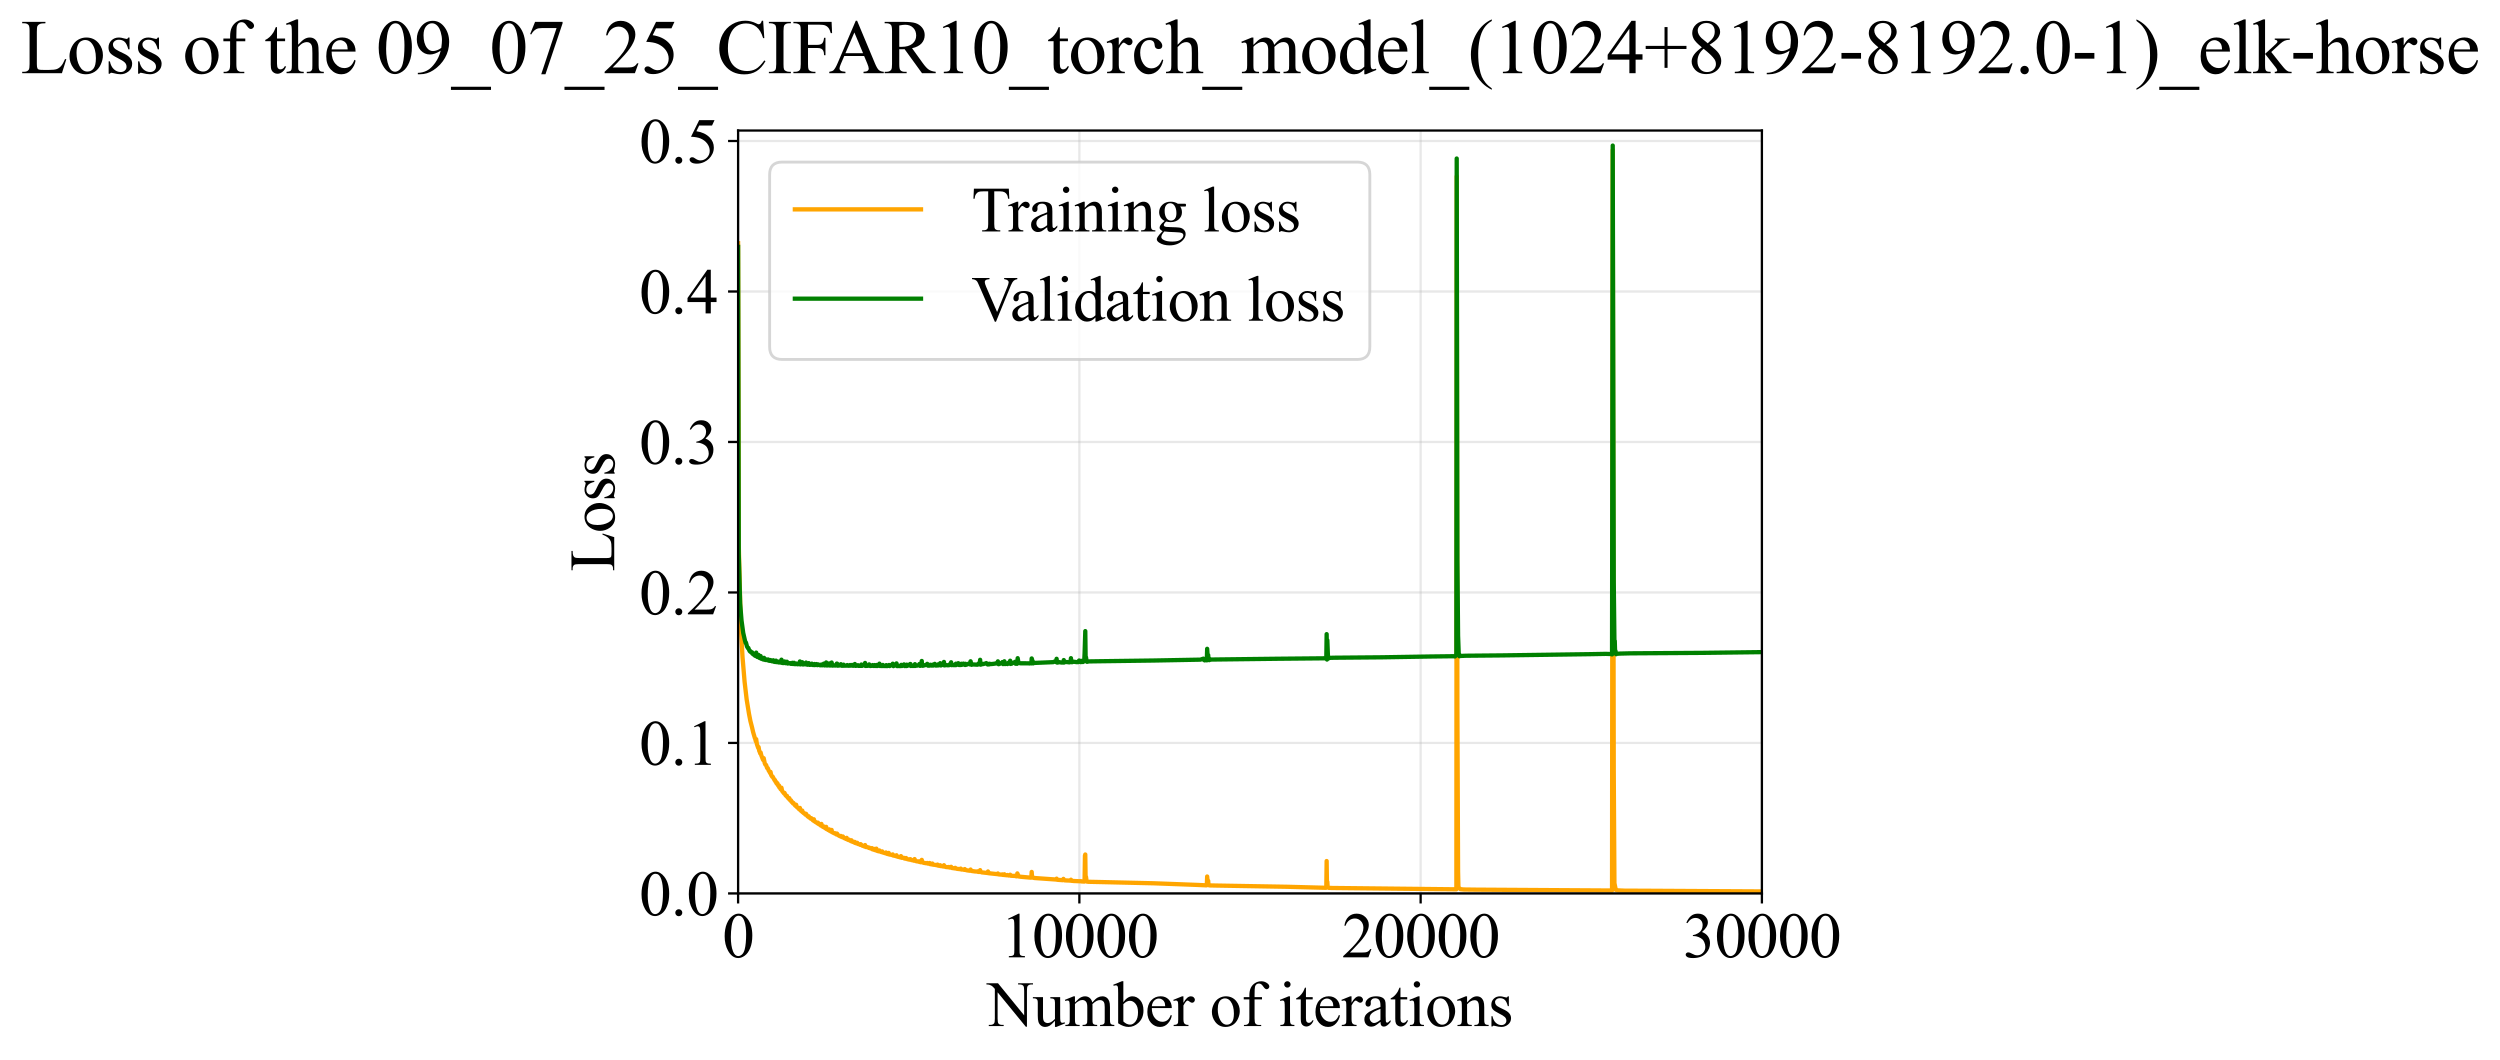<?xml version="1.0" encoding="utf-8" standalone="no"?>
<!DOCTYPE svg PUBLIC "-//W3C//DTD SVG 1.1//EN"
  "http://www.w3.org/Graphics/SVG/1.1/DTD/svg11.dtd">
<svg xmlns:xlink="http://www.w3.org/1999/xlink" width="872.037pt" height="369.808pt" viewBox="0 0 872.037 369.808" xmlns="http://www.w3.org/2000/svg" version="1.1">
 <defs>
  <style type="text/css">*{stroke-linejoin: round; stroke-linecap: butt}</style>
 </defs>
 <g id="figure_1">
  <g id="patch_1">
   <path d="M 0 369.808 
L 872.037 369.808 
L 872.037 0 
L 0 0 
z
" style="fill: #ffffff"/>
  </g>
  <g id="axes_1">
   <g id="patch_2">
    <path d="M 257.459 311.644 
L 614.578 311.644 
L 614.578 45.532 
L 257.459 45.532 
z
" style="fill: #ffffff"/>
   </g>
   <g id="matplotlib.axis_1">
    <g id="xtick_1">
     <g id="line2d_1">
      <path d="M 257.459 311.644 
L 257.459 45.532 
" clip-path="url(#paa678602fd)" style="fill: none; stroke: #b0b0b0; stroke-opacity: 0.3; stroke-width: 0.8; stroke-linecap: square"/>
     </g>
     <g id="line2d_2">
      <defs>
       <path id="m207c2bf807" d="M 0 0 
L 0 3.5 
" style="stroke: #000000; stroke-width: 0.8"/>
      </defs>
      <g>
       <use xlink:href="#m207c2bf807" x="257.459" y="311.644" style="stroke: #000000; stroke-width: 0.8"/>
      </g>
     </g>
     <g id="text_1">
      <!-- 0 -->
      <g transform="translate(251.958 333.92) scale(0.22 -0.22)">
       <defs>
        <path id="TimesNewRomanPSMT-30" d="M 231 2094 
Q 231 2819 450 3342 
Q 669 3866 1031 4122 
Q 1313 4325 1613 4325 
Q 2100 4325 2488 3828 
Q 2972 3213 2972 2159 
Q 2972 1422 2759 906 
Q 2547 391 2217 158 
Q 1888 -75 1581 -75 
Q 975 -75 572 641 
Q 231 1244 231 2094 
z
M 844 2016 
Q 844 1141 1059 588 
Q 1238 122 1591 122 
Q 1759 122 1940 273 
Q 2122 425 2216 781 
Q 2359 1319 2359 2297 
Q 2359 3022 2209 3506 
Q 2097 3866 1919 4016 
Q 1791 4119 1609 4119 
Q 1397 4119 1231 3928 
Q 1006 3669 925 3112 
Q 844 2556 844 2016 
z
" transform="scale(0.016)"/>
       </defs>
       <use xlink:href="#TimesNewRomanPSMT-30"/>
      </g>
     </g>
    </g>
    <g id="xtick_2">
     <g id="line2d_3">
      <path d="M 376.498 311.644 
L 376.498 45.532 
" clip-path="url(#paa678602fd)" style="fill: none; stroke: #b0b0b0; stroke-opacity: 0.3; stroke-width: 0.8; stroke-linecap: square"/>
     </g>
     <g id="line2d_4">
      <g>
       <use xlink:href="#m207c2bf807" x="376.498" y="311.644" style="stroke: #000000; stroke-width: 0.8"/>
      </g>
     </g>
     <g id="text_2">
      <!-- 10000 -->
      <g transform="translate(348.998 333.92) scale(0.22 -0.22)">
       <defs>
        <path id="TimesNewRomanPSMT-31" d="M 750 3822 
L 1781 4325 
L 1884 4325 
L 1884 747 
Q 1884 391 1914 303 
Q 1944 216 2037 169 
Q 2131 122 2419 116 
L 2419 0 
L 825 0 
L 825 116 
Q 1125 122 1212 167 
Q 1300 213 1334 289 
Q 1369 366 1369 747 
L 1369 3034 
Q 1369 3497 1338 3628 
Q 1316 3728 1258 3775 
Q 1200 3822 1119 3822 
Q 1003 3822 797 3725 
L 750 3822 
z
" transform="scale(0.016)"/>
       </defs>
       <use xlink:href="#TimesNewRomanPSMT-31"/>
       <use xlink:href="#TimesNewRomanPSMT-30" transform="translate(50 0)"/>
       <use xlink:href="#TimesNewRomanPSMT-30" transform="translate(100 0)"/>
       <use xlink:href="#TimesNewRomanPSMT-30" transform="translate(150 0)"/>
       <use xlink:href="#TimesNewRomanPSMT-30" transform="translate(200 0)"/>
      </g>
     </g>
    </g>
    <g id="xtick_3">
     <g id="line2d_5">
      <path d="M 495.538 311.644 
L 495.538 45.532 
" clip-path="url(#paa678602fd)" style="fill: none; stroke: #b0b0b0; stroke-opacity: 0.3; stroke-width: 0.8; stroke-linecap: square"/>
     </g>
     <g id="line2d_6">
      <g>
       <use xlink:href="#m207c2bf807" x="495.538" y="311.644" style="stroke: #000000; stroke-width: 0.8"/>
      </g>
     </g>
     <g id="text_3">
      <!-- 20000 -->
      <g transform="translate(468.038 333.92) scale(0.22 -0.22)">
       <defs>
        <path id="TimesNewRomanPSMT-32" d="M 2934 816 
L 2638 0 
L 138 0 
L 138 116 
Q 1241 1122 1691 1759 
Q 2141 2397 2141 2925 
Q 2141 3328 1894 3587 
Q 1647 3847 1303 3847 
Q 991 3847 742 3664 
Q 494 3481 375 3128 
L 259 3128 
Q 338 3706 661 4015 
Q 984 4325 1469 4325 
Q 1984 4325 2329 3994 
Q 2675 3663 2675 3213 
Q 2675 2891 2525 2569 
Q 2294 2063 1775 1497 
Q 997 647 803 472 
L 1909 472 
Q 2247 472 2383 497 
Q 2519 522 2628 598 
Q 2738 675 2819 816 
L 2934 816 
z
" transform="scale(0.016)"/>
       </defs>
       <use xlink:href="#TimesNewRomanPSMT-32"/>
       <use xlink:href="#TimesNewRomanPSMT-30" transform="translate(50 0)"/>
       <use xlink:href="#TimesNewRomanPSMT-30" transform="translate(100 0)"/>
       <use xlink:href="#TimesNewRomanPSMT-30" transform="translate(150 0)"/>
       <use xlink:href="#TimesNewRomanPSMT-30" transform="translate(200 0)"/>
      </g>
     </g>
    </g>
    <g id="xtick_4">
     <g id="line2d_7">
      <path d="M 614.578 311.644 
L 614.578 45.532 
" clip-path="url(#paa678602fd)" style="fill: none; stroke: #b0b0b0; stroke-opacity: 0.3; stroke-width: 0.8; stroke-linecap: square"/>
     </g>
     <g id="line2d_8">
      <g>
       <use xlink:href="#m207c2bf807" x="614.578" y="311.644" style="stroke: #000000; stroke-width: 0.8"/>
      </g>
     </g>
     <g id="text_4">
      <!-- 30000 -->
      <g transform="translate(587.078 333.92) scale(0.22 -0.22)">
       <defs>
        <path id="TimesNewRomanPSMT-33" d="M 325 3431 
Q 506 3859 782 4092 
Q 1059 4325 1472 4325 
Q 1981 4325 2253 3994 
Q 2459 3747 2459 3466 
Q 2459 3003 1878 2509 
Q 2269 2356 2469 2072 
Q 2669 1788 2669 1403 
Q 2669 853 2319 450 
Q 1863 -75 997 -75 
Q 569 -75 414 31 
Q 259 138 259 259 
Q 259 350 332 419 
Q 406 488 509 488 
Q 588 488 669 463 
Q 722 447 909 348 
Q 1097 250 1169 231 
Q 1284 197 1416 197 
Q 1734 197 1970 444 
Q 2206 691 2206 1028 
Q 2206 1275 2097 1509 
Q 2016 1684 1919 1775 
Q 1784 1900 1550 2001 
Q 1316 2103 1072 2103 
L 972 2103 
L 972 2197 
Q 1219 2228 1467 2375 
Q 1716 2522 1828 2728 
Q 1941 2934 1941 3181 
Q 1941 3503 1739 3701 
Q 1538 3900 1238 3900 
Q 753 3900 428 3381 
L 325 3431 
z
" transform="scale(0.016)"/>
       </defs>
       <use xlink:href="#TimesNewRomanPSMT-33"/>
       <use xlink:href="#TimesNewRomanPSMT-30" transform="translate(50 0)"/>
       <use xlink:href="#TimesNewRomanPSMT-30" transform="translate(100 0)"/>
       <use xlink:href="#TimesNewRomanPSMT-30" transform="translate(150 0)"/>
       <use xlink:href="#TimesNewRomanPSMT-30" transform="translate(200 0)"/>
      </g>
     </g>
    </g>
    <g id="text_5">
     <!-- Number of iterations -->
     <g transform="translate(344.376 357.902) scale(0.22 -0.22)">
      <defs>
       <path id="TimesNewRomanPSMT-4e" d="M -84 4238 
L 1066 4238 
L 3656 1059 
L 3656 3503 
Q 3656 3894 3569 3991 
Q 3453 4122 3203 4122 
L 3056 4122 
L 3056 4238 
L 4531 4238 
L 4531 4122 
L 4381 4122 
Q 4113 4122 4000 3959 
Q 3931 3859 3931 3503 
L 3931 -69 
L 3819 -69 
L 1025 3344 
L 1025 734 
Q 1025 344 1109 247 
Q 1228 116 1475 116 
L 1625 116 
L 1625 0 
L 150 0 
L 150 116 
L 297 116 
Q 569 116 681 278 
Q 750 378 750 734 
L 750 3681 
Q 566 3897 470 3965 
Q 375 4034 191 4094 
Q 100 4122 -84 4122 
L -84 4238 
z
" transform="scale(0.016)"/>
       <path id="TimesNewRomanPSMT-75" d="M 2709 2863 
L 2709 1128 
Q 2709 631 2732 520 
Q 2756 409 2807 365 
Q 2859 322 2928 322 
Q 3025 322 3147 375 
L 3191 266 
L 2334 -88 
L 2194 -88 
L 2194 519 
Q 1825 119 1631 15 
Q 1438 -88 1222 -88 
Q 981 -88 804 51 
Q 628 191 559 409 
Q 491 628 491 1028 
L 491 2306 
Q 491 2509 447 2587 
Q 403 2666 317 2708 
Q 231 2750 6 2747 
L 6 2863 
L 1009 2863 
L 1009 947 
Q 1009 547 1148 422 
Q 1288 297 1484 297 
Q 1619 297 1789 381 
Q 1959 466 2194 703 
L 2194 2325 
Q 2194 2569 2105 2655 
Q 2016 2741 1734 2747 
L 1734 2863 
L 2709 2863 
z
" transform="scale(0.016)"/>
       <path id="TimesNewRomanPSMT-6d" d="M 1050 2338 
Q 1363 2650 1419 2697 
Q 1559 2816 1721 2881 
Q 1884 2947 2044 2947 
Q 2313 2947 2506 2790 
Q 2700 2634 2766 2338 
Q 3088 2713 3309 2830 
Q 3531 2947 3766 2947 
Q 3994 2947 4170 2830 
Q 4347 2713 4450 2447 
Q 4519 2266 4519 1878 
L 4519 647 
Q 4519 378 4559 278 
Q 4591 209 4675 161 
Q 4759 113 4950 113 
L 4950 0 
L 3538 0 
L 3538 113 
L 3597 113 
Q 3781 113 3884 184 
Q 3956 234 3988 344 
Q 4000 397 4000 647 
L 4000 1878 
Q 4000 2228 3916 2372 
Q 3794 2572 3525 2572 
Q 3359 2572 3192 2489 
Q 3025 2406 2788 2181 
L 2781 2147 
L 2788 2013 
L 2788 647 
Q 2788 353 2820 281 
Q 2853 209 2943 161 
Q 3034 113 3253 113 
L 3253 0 
L 1806 0 
L 1806 113 
Q 2044 113 2133 169 
Q 2222 225 2256 338 
Q 2272 391 2272 647 
L 2272 1878 
Q 2272 2228 2169 2381 
Q 2031 2581 1784 2581 
Q 1616 2581 1450 2491 
Q 1191 2353 1050 2181 
L 1050 647 
Q 1050 366 1089 281 
Q 1128 197 1204 155 
Q 1281 113 1516 113 
L 1516 0 
L 100 0 
L 100 113 
Q 297 113 375 155 
Q 453 197 493 289 
Q 534 381 534 647 
L 534 1741 
Q 534 2213 506 2350 
Q 484 2453 437 2492 
Q 391 2531 309 2531 
Q 222 2531 100 2484 
L 53 2597 
L 916 2947 
L 1050 2947 
L 1050 2338 
z
" transform="scale(0.016)"/>
       <path id="TimesNewRomanPSMT-62" d="M 984 2369 
Q 1400 2947 1881 2947 
Q 2322 2947 2650 2570 
Q 2978 2194 2978 1541 
Q 2978 778 2472 313 
Q 2038 -88 1503 -88 
Q 1253 -88 995 3 
Q 738 94 469 275 
L 469 3241 
Q 469 3728 445 3840 
Q 422 3953 372 3993 
Q 322 4034 247 4034 
Q 159 4034 28 3984 
L -16 4094 
L 844 4444 
L 984 4444 
L 984 2369 
z
M 984 2169 
L 984 456 
Q 1144 300 1314 220 
Q 1484 141 1663 141 
Q 1947 141 2192 453 
Q 2438 766 2438 1363 
Q 2438 1913 2192 2208 
Q 1947 2503 1634 2503 
Q 1469 2503 1303 2419 
Q 1178 2356 984 2169 
z
" transform="scale(0.016)"/>
       <path id="TimesNewRomanPSMT-65" d="M 681 1784 
Q 678 1147 991 784 
Q 1303 422 1725 422 
Q 2006 422 2214 576 
Q 2422 731 2563 1106 
L 2659 1044 
Q 2594 616 2278 264 
Q 1963 -88 1488 -88 
Q 972 -88 605 314 
Q 238 716 238 1394 
Q 238 2128 614 2539 
Q 991 2950 1559 2950 
Q 2041 2950 2350 2633 
Q 2659 2316 2659 1784 
L 681 1784 
z
M 681 1966 
L 2006 1966 
Q 1991 2241 1941 2353 
Q 1863 2528 1708 2628 
Q 1553 2728 1384 2728 
Q 1125 2728 920 2526 
Q 716 2325 681 1966 
z
" transform="scale(0.016)"/>
       <path id="TimesNewRomanPSMT-72" d="M 1038 2947 
L 1038 2303 
Q 1397 2947 1775 2947 
Q 1947 2947 2059 2842 
Q 2172 2738 2172 2600 
Q 2172 2478 2090 2393 
Q 2009 2309 1897 2309 
Q 1788 2309 1652 2417 
Q 1516 2525 1450 2525 
Q 1394 2525 1328 2463 
Q 1188 2334 1038 2041 
L 1038 669 
Q 1038 431 1097 309 
Q 1138 225 1241 169 
Q 1344 113 1538 113 
L 1538 0 
L 72 0 
L 72 113 
Q 291 113 397 181 
Q 475 231 506 341 
Q 522 394 522 644 
L 522 1753 
Q 522 2253 501 2348 
Q 481 2444 426 2487 
Q 372 2531 291 2531 
Q 194 2531 72 2484 
L 41 2597 
L 906 2947 
L 1038 2947 
z
" transform="scale(0.016)"/>
       <path id="TimesNewRomanPSMT-20" transform="scale(0.016)"/>
       <path id="TimesNewRomanPSMT-6f" d="M 1600 2947 
Q 2250 2947 2644 2453 
Q 2978 2031 2978 1484 
Q 2978 1100 2793 706 
Q 2609 313 2286 112 
Q 1963 -88 1566 -88 
Q 919 -88 538 428 
Q 216 863 216 1403 
Q 216 1797 411 2186 
Q 606 2575 925 2761 
Q 1244 2947 1600 2947 
z
M 1503 2744 
Q 1338 2744 1170 2645 
Q 1003 2547 900 2300 
Q 797 2053 797 1666 
Q 797 1041 1045 587 
Q 1294 134 1700 134 
Q 2003 134 2200 384 
Q 2397 634 2397 1244 
Q 2397 2006 2069 2444 
Q 1847 2744 1503 2744 
z
" transform="scale(0.016)"/>
       <path id="TimesNewRomanPSMT-66" d="M 1319 2638 
L 1319 756 
Q 1319 356 1406 250 
Q 1522 113 1716 113 
L 1975 113 
L 1975 0 
L 266 0 
L 266 113 
L 394 113 
Q 519 113 622 175 
Q 725 238 764 344 
Q 803 450 803 756 
L 803 2638 
L 247 2638 
L 247 2863 
L 803 2863 
L 803 3050 
Q 803 3478 940 3775 
Q 1078 4072 1361 4255 
Q 1644 4438 1997 4438 
Q 2325 4438 2600 4225 
Q 2781 4084 2781 3909 
Q 2781 3816 2700 3733 
Q 2619 3650 2525 3650 
Q 2453 3650 2373 3701 
Q 2294 3753 2178 3923 
Q 2063 4094 1966 4153 
Q 1869 4213 1750 4213 
Q 1606 4213 1506 4136 
Q 1406 4059 1362 3898 
Q 1319 3738 1319 3069 
L 1319 2863 
L 2056 2863 
L 2056 2638 
L 1319 2638 
z
" transform="scale(0.016)"/>
       <path id="TimesNewRomanPSMT-69" d="M 928 4444 
Q 1059 4444 1151 4351 
Q 1244 4259 1244 4128 
Q 1244 3997 1151 3903 
Q 1059 3809 928 3809 
Q 797 3809 703 3903 
Q 609 3997 609 4128 
Q 609 4259 701 4351 
Q 794 4444 928 4444 
z
M 1188 2947 
L 1188 647 
Q 1188 378 1227 289 
Q 1266 200 1342 156 
Q 1419 113 1622 113 
L 1622 0 
L 231 0 
L 231 113 
Q 441 113 512 153 
Q 584 194 626 287 
Q 669 381 669 647 
L 669 1750 
Q 669 2216 641 2353 
Q 619 2453 572 2492 
Q 525 2531 444 2531 
Q 356 2531 231 2484 
L 188 2597 
L 1050 2947 
L 1188 2947 
z
" transform="scale(0.016)"/>
       <path id="TimesNewRomanPSMT-74" d="M 1031 3803 
L 1031 2863 
L 1700 2863 
L 1700 2644 
L 1031 2644 
L 1031 788 
Q 1031 509 1111 412 
Q 1191 316 1316 316 
Q 1419 316 1516 380 
Q 1613 444 1666 569 
L 1788 569 
Q 1678 263 1478 108 
Q 1278 -47 1066 -47 
Q 922 -47 784 33 
Q 647 113 581 261 
Q 516 409 516 719 
L 516 2644 
L 63 2644 
L 63 2747 
Q 234 2816 414 2980 
Q 594 3144 734 3369 
Q 806 3488 934 3803 
L 1031 3803 
z
" transform="scale(0.016)"/>
       <path id="TimesNewRomanPSMT-61" d="M 1822 413 
Q 1381 72 1269 19 
Q 1100 -59 909 -59 
Q 613 -59 420 144 
Q 228 347 228 678 
Q 228 888 322 1041 
Q 450 1253 767 1440 
Q 1084 1628 1822 1897 
L 1822 2009 
Q 1822 2438 1686 2597 
Q 1550 2756 1291 2756 
Q 1094 2756 978 2650 
Q 859 2544 859 2406 
L 866 2225 
Q 866 2081 792 2003 
Q 719 1925 600 1925 
Q 484 1925 411 2006 
Q 338 2088 338 2228 
Q 338 2497 613 2722 
Q 888 2947 1384 2947 
Q 1766 2947 2009 2819 
Q 2194 2722 2281 2516 
Q 2338 2381 2338 1966 
L 2338 994 
Q 2338 584 2353 492 
Q 2369 400 2405 369 
Q 2441 338 2488 338 
Q 2538 338 2575 359 
Q 2641 400 2828 588 
L 2828 413 
Q 2478 -56 2159 -56 
Q 2006 -56 1915 50 
Q 1825 156 1822 413 
z
M 1822 616 
L 1822 1706 
Q 1350 1519 1213 1441 
Q 966 1303 859 1153 
Q 753 1003 753 825 
Q 753 600 887 451 
Q 1022 303 1197 303 
Q 1434 303 1822 616 
z
" transform="scale(0.016)"/>
       <path id="TimesNewRomanPSMT-6e" d="M 1034 2341 
Q 1538 2947 1994 2947 
Q 2228 2947 2397 2830 
Q 2566 2713 2666 2444 
Q 2734 2256 2734 1869 
L 2734 647 
Q 2734 375 2778 278 
Q 2813 200 2889 156 
Q 2966 113 3172 113 
L 3172 0 
L 1756 0 
L 1756 113 
L 1816 113 
Q 2016 113 2095 173 
Q 2175 234 2206 353 
Q 2219 400 2219 647 
L 2219 1819 
Q 2219 2209 2117 2386 
Q 2016 2563 1775 2563 
Q 1403 2563 1034 2156 
L 1034 647 
Q 1034 356 1069 288 
Q 1113 197 1189 155 
Q 1266 113 1500 113 
L 1500 0 
L 84 0 
L 84 113 
L 147 113 
Q 366 113 442 223 
Q 519 334 519 647 
L 519 1709 
Q 519 2225 495 2337 
Q 472 2450 423 2490 
Q 375 2531 294 2531 
Q 206 2531 84 2484 
L 38 2597 
L 900 2947 
L 1034 2947 
L 1034 2341 
z
" transform="scale(0.016)"/>
       <path id="TimesNewRomanPSMT-73" d="M 2050 2947 
L 2050 1972 
L 1947 1972 
Q 1828 2431 1642 2597 
Q 1456 2763 1169 2763 
Q 950 2763 815 2647 
Q 681 2531 681 2391 
Q 681 2216 781 2091 
Q 878 1963 1175 1819 
L 1631 1597 
Q 2266 1288 2266 781 
Q 2266 391 1970 151 
Q 1675 -88 1309 -88 
Q 1047 -88 709 6 
Q 606 38 541 38 
Q 469 38 428 -44 
L 325 -44 
L 325 978 
L 428 978 
Q 516 541 762 319 
Q 1009 97 1316 97 
Q 1531 97 1667 223 
Q 1803 350 1803 528 
Q 1803 744 1651 891 
Q 1500 1038 1047 1263 
Q 594 1488 453 1669 
Q 313 1847 313 2119 
Q 313 2472 555 2709 
Q 797 2947 1181 2947 
Q 1350 2947 1591 2875 
Q 1750 2828 1803 2828 
Q 1853 2828 1881 2850 
Q 1909 2872 1947 2947 
L 2050 2947 
z
" transform="scale(0.016)"/>
      </defs>
      <use xlink:href="#TimesNewRomanPSMT-4e"/>
      <use xlink:href="#TimesNewRomanPSMT-75" transform="translate(72.217 0)"/>
      <use xlink:href="#TimesNewRomanPSMT-6d" transform="translate(122.217 0)"/>
      <use xlink:href="#TimesNewRomanPSMT-62" transform="translate(200 0)"/>
      <use xlink:href="#TimesNewRomanPSMT-65" transform="translate(250 0)"/>
      <use xlink:href="#TimesNewRomanPSMT-72" transform="translate(294.385 0)"/>
      <use xlink:href="#TimesNewRomanPSMT-20" transform="translate(327.686 0)"/>
      <use xlink:href="#TimesNewRomanPSMT-6f" transform="translate(352.686 0)"/>
      <use xlink:href="#TimesNewRomanPSMT-66" transform="translate(402.686 0)"/>
      <use xlink:href="#TimesNewRomanPSMT-20" transform="translate(435.986 0)"/>
      <use xlink:href="#TimesNewRomanPSMT-69" transform="translate(460.986 0)"/>
      <use xlink:href="#TimesNewRomanPSMT-74" transform="translate(488.77 0)"/>
      <use xlink:href="#TimesNewRomanPSMT-65" transform="translate(516.553 0)"/>
      <use xlink:href="#TimesNewRomanPSMT-72" transform="translate(560.938 0)"/>
      <use xlink:href="#TimesNewRomanPSMT-61" transform="translate(594.238 0)"/>
      <use xlink:href="#TimesNewRomanPSMT-74" transform="translate(638.623 0)"/>
      <use xlink:href="#TimesNewRomanPSMT-69" transform="translate(666.406 0)"/>
      <use xlink:href="#TimesNewRomanPSMT-6f" transform="translate(694.189 0)"/>
      <use xlink:href="#TimesNewRomanPSMT-6e" transform="translate(744.189 0)"/>
      <use xlink:href="#TimesNewRomanPSMT-73" transform="translate(794.189 0)"/>
     </g>
    </g>
   </g>
   <g id="matplotlib.axis_2">
    <g id="ytick_1">
     <g id="line2d_9">
      <path d="M 257.459 311.644 
L 614.578 311.644 
" clip-path="url(#paa678602fd)" style="fill: none; stroke: #b0b0b0; stroke-opacity: 0.3; stroke-width: 0.8; stroke-linecap: square"/>
     </g>
     <g id="line2d_10">
      <defs>
       <path id="m14a0fdfd3d" d="M 0 0 
L -3.5 0 
" style="stroke: #000000; stroke-width: 0.8"/>
      </defs>
      <g>
       <use xlink:href="#m14a0fdfd3d" x="257.459" y="311.644" style="stroke: #000000; stroke-width: 0.8"/>
      </g>
     </g>
     <g id="text_6">
      <!-- 0.0 -->
      <g transform="translate(222.958 319.282) scale(0.22 -0.22)">
       <defs>
        <path id="TimesNewRomanPSMT-2e" d="M 800 606 
Q 947 606 1047 504 
Q 1147 403 1147 259 
Q 1147 116 1045 14 
Q 944 -88 800 -88 
Q 656 -88 554 14 
Q 453 116 453 259 
Q 453 406 554 506 
Q 656 606 800 606 
z
" transform="scale(0.016)"/>
       </defs>
       <use xlink:href="#TimesNewRomanPSMT-30"/>
       <use xlink:href="#TimesNewRomanPSMT-2e" transform="translate(50 0)"/>
       <use xlink:href="#TimesNewRomanPSMT-30" transform="translate(75 0)"/>
      </g>
     </g>
    </g>
    <g id="ytick_2">
     <g id="line2d_11">
      <path d="M 257.459 259.152 
L 614.578 259.152 
" clip-path="url(#paa678602fd)" style="fill: none; stroke: #b0b0b0; stroke-opacity: 0.3; stroke-width: 0.8; stroke-linecap: square"/>
     </g>
     <g id="line2d_12">
      <g>
       <use xlink:href="#m14a0fdfd3d" x="257.459" y="259.152" style="stroke: #000000; stroke-width: 0.8"/>
      </g>
     </g>
     <g id="text_7">
      <!-- 0.1 -->
      <g transform="translate(222.958 266.79) scale(0.22 -0.22)">
       <use xlink:href="#TimesNewRomanPSMT-30"/>
       <use xlink:href="#TimesNewRomanPSMT-2e" transform="translate(50 0)"/>
       <use xlink:href="#TimesNewRomanPSMT-31" transform="translate(75 0)"/>
      </g>
     </g>
    </g>
    <g id="ytick_3">
     <g id="line2d_13">
      <path d="M 257.459 206.66 
L 614.578 206.66 
" clip-path="url(#paa678602fd)" style="fill: none; stroke: #b0b0b0; stroke-opacity: 0.3; stroke-width: 0.8; stroke-linecap: square"/>
     </g>
     <g id="line2d_14">
      <g>
       <use xlink:href="#m14a0fdfd3d" x="257.459" y="206.66" style="stroke: #000000; stroke-width: 0.8"/>
      </g>
     </g>
     <g id="text_8">
      <!-- 0.2 -->
      <g transform="translate(222.958 214.298) scale(0.22 -0.22)">
       <use xlink:href="#TimesNewRomanPSMT-30"/>
       <use xlink:href="#TimesNewRomanPSMT-2e" transform="translate(50 0)"/>
       <use xlink:href="#TimesNewRomanPSMT-32" transform="translate(75 0)"/>
      </g>
     </g>
    </g>
    <g id="ytick_4">
     <g id="line2d_15">
      <path d="M 257.459 154.168 
L 614.578 154.168 
" clip-path="url(#paa678602fd)" style="fill: none; stroke: #b0b0b0; stroke-opacity: 0.3; stroke-width: 0.8; stroke-linecap: square"/>
     </g>
     <g id="line2d_16">
      <g>
       <use xlink:href="#m14a0fdfd3d" x="257.459" y="154.168" style="stroke: #000000; stroke-width: 0.8"/>
      </g>
     </g>
     <g id="text_9">
      <!-- 0.3 -->
      <g transform="translate(222.958 161.806) scale(0.22 -0.22)">
       <use xlink:href="#TimesNewRomanPSMT-30"/>
       <use xlink:href="#TimesNewRomanPSMT-2e" transform="translate(50 0)"/>
       <use xlink:href="#TimesNewRomanPSMT-33" transform="translate(75 0)"/>
      </g>
     </g>
    </g>
    <g id="ytick_5">
     <g id="line2d_17">
      <path d="M 257.459 101.676 
L 614.578 101.676 
" clip-path="url(#paa678602fd)" style="fill: none; stroke: #b0b0b0; stroke-opacity: 0.3; stroke-width: 0.8; stroke-linecap: square"/>
     </g>
     <g id="line2d_18">
      <g>
       <use xlink:href="#m14a0fdfd3d" x="257.459" y="101.676" style="stroke: #000000; stroke-width: 0.8"/>
      </g>
     </g>
     <g id="text_10">
      <!-- 0.4 -->
      <g transform="translate(222.958 109.314) scale(0.22 -0.22)">
       <defs>
        <path id="TimesNewRomanPSMT-34" d="M 2978 1563 
L 2978 1119 
L 2409 1119 
L 2409 0 
L 1894 0 
L 1894 1119 
L 100 1119 
L 100 1519 
L 2066 4325 
L 2409 4325 
L 2409 1563 
L 2978 1563 
z
M 1894 1563 
L 1894 3666 
L 406 1563 
L 1894 1563 
z
" transform="scale(0.016)"/>
       </defs>
       <use xlink:href="#TimesNewRomanPSMT-30"/>
       <use xlink:href="#TimesNewRomanPSMT-2e" transform="translate(50 0)"/>
       <use xlink:href="#TimesNewRomanPSMT-34" transform="translate(75 0)"/>
      </g>
     </g>
    </g>
    <g id="ytick_6">
     <g id="line2d_19">
      <path d="M 257.459 49.184 
L 614.578 49.184 
" clip-path="url(#paa678602fd)" style="fill: none; stroke: #b0b0b0; stroke-opacity: 0.3; stroke-width: 0.8; stroke-linecap: square"/>
     </g>
     <g id="line2d_20">
      <g>
       <use xlink:href="#m14a0fdfd3d" x="257.459" y="49.184" style="stroke: #000000; stroke-width: 0.8"/>
      </g>
     </g>
     <g id="text_11">
      <!-- 0.5 -->
      <g transform="translate(222.958 56.822) scale(0.22 -0.22)">
       <defs>
        <path id="TimesNewRomanPSMT-35" d="M 2778 4238 
L 2534 3706 
L 1259 3706 
L 981 3138 
Q 1809 3016 2294 2522 
Q 2709 2097 2709 1522 
Q 2709 1188 2573 903 
Q 2438 619 2231 419 
Q 2025 219 1772 97 
Q 1413 -75 1034 -75 
Q 653 -75 479 54 
Q 306 184 306 341 
Q 306 428 378 495 
Q 450 563 559 563 
Q 641 563 702 538 
Q 763 513 909 409 
Q 1144 247 1384 247 
Q 1750 247 2026 523 
Q 2303 800 2303 1197 
Q 2303 1581 2056 1914 
Q 1809 2247 1375 2428 
Q 1034 2569 447 2591 
L 1259 4238 
L 2778 4238 
z
" transform="scale(0.016)"/>
       </defs>
       <use xlink:href="#TimesNewRomanPSMT-30"/>
       <use xlink:href="#TimesNewRomanPSMT-2e" transform="translate(50 0)"/>
       <use xlink:href="#TimesNewRomanPSMT-35" transform="translate(75 0)"/>
      </g>
     </g>
    </g>
    <g id="text_12">
     <!-- Loss -->
     <g transform="translate(214.253 199.369) rotate(-90) scale(0.22 -0.22)">
      <defs>
       <path id="TimesNewRomanPSMT-4c" d="M 3669 1172 
L 3772 1150 
L 3409 0 
L 128 0 
L 128 116 
L 288 116 
Q 556 116 672 291 
Q 738 391 738 753 
L 738 3488 
Q 738 3884 650 3984 
Q 528 4122 288 4122 
L 128 4122 
L 128 4238 
L 2047 4238 
L 2047 4122 
Q 1709 4125 1573 4059 
Q 1438 3994 1388 3894 
Q 1338 3794 1338 3416 
L 1338 753 
Q 1338 494 1388 397 
Q 1425 331 1503 300 
Q 1581 269 1991 269 
L 2300 269 
Q 2788 269 2984 341 
Q 3181 413 3343 595 
Q 3506 778 3669 1172 
z
" transform="scale(0.016)"/>
      </defs>
      <use xlink:href="#TimesNewRomanPSMT-4c"/>
      <use xlink:href="#TimesNewRomanPSMT-6f" transform="translate(61.084 0)"/>
      <use xlink:href="#TimesNewRomanPSMT-73" transform="translate(111.084 0)"/>
      <use xlink:href="#TimesNewRomanPSMT-73" transform="translate(150 0)"/>
     </g>
    </g>
   </g>
   <g id="line2d_21">
    <path d="M 257.459 84.848 
L 257.697 190.093 
L 258.411 218.861 
L 259.007 229.281 
L 259.721 237.788 
L 260.435 243.913 
L 261.269 249.041 
L 261.745 251.47 
L 262.341 253.811 
L 262.698 255.368 
L 263.293 257.405 
L 263.412 257.626 
L 263.651 258.585 
L 263.77 257.835 
L 264.008 259.55 
L 264.484 260.916 
L 264.603 260.577 
L 264.841 261.967 
L 264.961 262.149 
L 265.199 262.85 
L 265.318 262.475 
L 265.556 263.48 
L 266.151 265.012 
L 266.27 265.169 
L 266.389 264.459 
L 266.747 266.218 
L 266.985 266.732 
L 267.223 266.833 
L 267.58 267.89 
L 267.818 267.948 
L 268.176 268.895 
L 268.295 268.993 
L 268.652 269.69 
L 268.771 269.25 
L 269.009 270.387 
L 269.247 270.746 
L 269.366 270.956 
L 269.486 270.858 
L 270.2 272.17 
L 270.319 272.097 
L 270.557 272.764 
L 270.676 272.703 
L 270.915 273.35 
L 271.034 273.329 
L 271.153 273.183 
L 271.391 273.932 
L 271.629 274.27 
L 271.748 274.012 
L 271.867 274.704 
L 271.986 274.685 
L 272.343 275.344 
L 272.463 275.29 
L 272.582 274.763 
L 272.82 275.911 
L 273.534 276.813 
L 273.653 276.578 
L 274.011 277.411 
L 274.249 277.626 
L 274.368 277.739 
L 274.487 277.597 
L 274.725 278.166 
L 274.844 278.212 
L 275.082 278.597 
L 275.32 278.404 
L 275.559 279.072 
L 275.797 279.314 
L 275.916 279.184 
L 276.154 279.744 
L 276.273 279.697 
L 276.392 279.826 
L 276.63 280.256 
L 276.749 280.064 
L 276.988 280.408 
L 277.226 280.796 
L 277.464 281.084 
L 277.583 281.051 
L 277.702 280.699 
L 277.94 281.494 
L 278.297 281.799 
L 278.536 281.859 
L 278.774 282.319 
L 278.893 282.294 
L 279.012 281.807 
L 279.25 282.685 
L 279.726 283.096 
L 279.845 282.747 
L 279.965 283.318 
L 280.084 283.292 
L 280.322 283.617 
L 280.56 283.653 
L 280.917 284.14 
L 281.155 283.862 
L 281.632 284.693 
L 281.87 284.875 
L 282.108 284.736 
L 282.227 285.166 
L 282.465 285.175 
L 282.822 285.584 
L 282.942 285.367 
L 283.061 285.444 
L 283.537 286.12 
L 283.775 286.257 
L 283.894 285.775 
L 284.013 286.449 
L 284.132 286.388 
L 284.49 286.778 
L 284.847 286.87 
L 285.085 287.168 
L 285.323 286.954 
L 285.561 287.455 
L 285.799 287.574 
L 286.038 287.672 
L 286.276 287.946 
L 286.395 287.912 
L 286.514 287.392 
L 286.752 288.213 
L 287.228 288.502 
L 287.348 288.281 
L 287.586 288.687 
L 288.062 289.01 
L 288.181 288.419 
L 288.3 289.184 
L 288.538 289.235 
L 288.896 289.529 
L 289.134 289.54 
L 289.253 289.293 
L 289.372 289.796 
L 289.491 289.749 
L 289.848 290.06 
L 289.967 290.103 
L 290.086 289.493 
L 290.205 290.246 
L 290.682 290.494 
L 291.039 290.674 
L 291.277 290.639 
L 291.634 291.009 
L 291.753 291.063 
L 291.873 290.741 
L 291.992 290.778 
L 292.23 291.247 
L 292.944 291.66 
L 293.063 291.698 
L 293.301 291.586 
L 293.421 291.878 
L 293.54 291.847 
L 293.897 292.06 
L 294.016 291.778 
L 294.254 292.155 
L 294.492 292.365 
L 294.85 292.456 
L 295.088 292.643 
L 295.207 292.559 
L 295.326 292.258 
L 295.564 292.829 
L 296.04 293.047 
L 296.159 292.879 
L 296.755 293.381 
L 296.993 293.101 
L 297.112 293.529 
L 297.231 293.514 
L 297.469 293.663 
L 297.707 293.598 
L 297.946 293.874 
L 298.184 293.686 
L 298.303 294.037 
L 298.541 294.064 
L 298.779 294.197 
L 299.017 293.985 
L 299.255 294.373 
L 299.494 294.458 
L 299.732 294.478 
L 300.089 294.711 
L 300.208 294.453 
L 300.804 295.006 
L 301.28 295.118 
L 301.518 295.262 
L 301.637 295.132 
L 301.756 294.771 
L 301.994 295.447 
L 302.709 295.514 
L 303.066 295.77 
L 303.185 295.649 
L 303.542 295.909 
L 304.019 296.017 
L 304.138 295.84 
L 304.257 296.232 
L 304.376 296.186 
L 304.614 296.341 
L 304.733 296.295 
L 304.852 296.098 
L 304.971 296.456 
L 305.09 296.424 
L 305.448 296.619 
L 305.567 296.543 
L 305.686 296.016 
L 305.924 296.775 
L 306.4 296.925 
L 306.638 296.966 
L 306.757 296.647 
L 306.877 296.987 
L 306.996 296.972 
L 307.234 297.152 
L 307.591 297.235 
L 307.71 296.97 
L 307.829 297.329 
L 307.948 297.294 
L 308.186 297.446 
L 308.544 297.509 
L 308.782 297.62 
L 309.02 297.355 
L 309.258 297.78 
L 309.615 297.893 
L 309.734 297.92 
L 309.854 297.797 
L 309.973 297.505 
L 310.211 298.063 
L 310.806 298.144 
L 311.283 298.279 
L 311.402 298.033 
L 311.521 298.415 
L 311.64 298.37 
L 311.878 298.497 
L 312.235 298.533 
L 312.592 298.658 
L 312.711 298.318 
L 312.831 298.758 
L 312.95 298.713 
L 313.307 298.898 
L 313.783 298.968 
L 314.021 299.078 
L 314.14 298.965 
L 314.26 298.627 
L 314.498 299.212 
L 315.331 299.228 
L 315.45 299.442 
L 315.688 299.483 
L 315.927 299.536 
L 316.046 299.291 
L 316.403 299.666 
L 317.356 299.876 
L 317.475 299.679 
L 317.594 299.711 
L 317.951 300.022 
L 318.308 300.053 
L 318.546 300.136 
L 318.785 300.226 
L 318.904 300.1 
L 319.023 299.66 
L 319.261 300.287 
L 319.618 300.41 
L 319.975 300.472 
L 320.213 300.443 
L 320.452 300.579 
L 320.69 300.438 
L 320.809 300.669 
L 321.047 300.721 
L 321.285 300.778 
L 321.404 300.692 
L 321.523 299.936 
L 321.762 300.756 
L 322.119 300.948 
L 323.19 301.131 
L 323.429 301.016 
L 323.667 301.231 
L 324.143 301.256 
L 324.262 301.033 
L 324.381 301.404 
L 324.739 301.461 
L 324.977 301.515 
L 325.215 301.207 
L 325.453 301.609 
L 326.167 301.678 
L 326.406 301.733 
L 326.882 301.819 
L 327.001 301.576 
L 327.12 301.918 
L 327.239 301.873 
L 327.596 302.017 
L 327.835 301.956 
L 327.954 301.803 
L 328.073 302.101 
L 328.192 302.064 
L 328.43 302.142 
L 328.668 302.115 
L 329.025 302.26 
L 329.264 301.798 
L 329.502 302.28 
L 329.978 302.432 
L 330.812 302.503 
L 330.931 302.412 
L 331.169 302.6 
L 331.645 302.611 
L 331.764 302.355 
L 332.002 302.759 
L 332.836 302.872 
L 333.074 302.91 
L 333.193 302.713 
L 333.55 303 
L 334.027 303.087 
L 334.384 303.118 
L 334.979 303.191 
L 335.098 302.976 
L 335.218 303.255 
L 335.456 303.302 
L 335.932 303.305 
L 336.408 303.431 
L 336.527 303.152 
L 336.766 303.45 
L 337.361 303.599 
L 338.195 303.715 
L 338.433 303.725 
L 338.552 303.311 
L 338.79 303.763 
L 339.028 303.825 
L 340.1 303.973 
L 340.933 304.019 
L 341.052 303.93 
L 341.172 304.123 
L 341.41 304.141 
L 341.767 304.137 
L 341.886 303.521 
L 342.005 304.09 
L 342.124 304.102 
L 342.362 304.283 
L 344.506 304.518 
L 344.625 303.98 
L 344.744 304.575 
L 344.863 304.343 
L 345.101 304.619 
L 347.959 304.916 
L 348.078 304.677 
L 348.197 304.971 
L 348.554 305.021 
L 349.388 305.096 
L 349.626 304.993 
L 349.745 305.162 
L 349.983 305.189 
L 350.222 305.169 
L 350.341 304.956 
L 350.46 305.233 
L 350.698 305.24 
L 351.174 305.315 
L 351.412 305.219 
L 351.651 305.352 
L 352.008 305.399 
L 352.246 305.326 
L 352.365 305.113 
L 352.603 305.473 
L 353.913 305.542 
L 354.032 305.483 
L 354.27 305.615 
L 354.628 305.685 
L 354.747 305.592 
L 354.866 304.655 
L 355.342 305.725 
L 356.056 305.826 
L 359.629 306.15 
L 359.748 305.95 
L 359.867 304.148 
L 359.986 305.72 
L 360.105 305.764 
L 360.343 306.163 
L 360.82 306.26 
L 368.441 306.799 
L 368.56 306.49 
L 368.679 306.859 
L 369.155 306.908 
L 370.703 307.024 
L 370.822 306.944 
L 370.941 306.569 
L 371.18 306.989 
L 371.418 307.085 
L 373.442 307.173 
L 373.561 306.854 
L 373.68 307.24 
L 373.918 307.242 
L 374.514 307.309 
L 376.895 307.401 
L 377.015 307.361 
L 377.253 307.468 
L 377.61 307.475 
L 378.205 307.511 
L 378.324 306.483 
L 378.443 298.476 
L 378.563 298.061 
L 378.682 306.958 
L 378.801 305.817 
L 379.039 307.497 
L 379.634 307.58 
L 383.445 307.661 
L 402.378 308.1 
L 417.502 308.667 
L 420.836 308.82 
L 420.955 308.721 
L 421.074 305.735 
L 421.312 308.33 
L 421.431 307.239 
L 421.55 308.751 
L 422.027 308.846 
L 424.051 308.889 
L 448.939 309.321 
L 462.514 309.677 
L 462.633 309.339 
L 462.752 300.34 
L 462.871 309 
L 462.99 307.603 
L 463.109 309.494 
L 463.466 309.689 
L 464.538 309.739 
L 508.002 310.209 
L 508.121 61.519 
L 508.359 247.36 
L 508.598 304.035 
L 508.717 309.539 
L 509.431 310.16 
L 510.622 310.27 
L 514.909 310.324 
L 562.303 310.626 
L 562.541 52.362 
L 562.898 268.917 
L 563.136 308.062 
L 563.612 310.4 
L 564.446 310.583 
L 566.589 310.672 
L 576.711 310.722 
L 614.578 310.944 
L 614.578 310.944 
" clip-path="url(#paa678602fd)" style="fill: none; stroke: #ffa500; stroke-width: 1.5; stroke-linecap: square"/>
   </g>
   <g id="line2d_22">
    <path d="M 257.459 86.128 
L 257.697 193.396 
L 258.173 210.506 
L 258.649 216.4 
L 259.245 220.762 
L 259.84 223.373 
L 260.078 224.265 
L 260.197 224.134 
L 260.555 225.486 
L 260.912 226.104 
L 261.031 226.003 
L 261.269 226.629 
L 261.507 227.115 
L 261.626 227.037 
L 261.745 227.355 
L 261.864 227.247 
L 262.103 227.578 
L 262.222 227.703 
L 262.341 227.538 
L 262.46 228.019 
L 262.579 228.03 
L 262.817 228.301 
L 263.174 228.27 
L 263.293 228.68 
L 263.412 228.684 
L 263.532 228.808 
L 263.651 228.726 
L 263.77 227.636 
L 263.889 228.843 
L 264.008 228.814 
L 264.127 229.139 
L 264.484 229.099 
L 264.603 228.447 
L 264.841 229.464 
L 264.961 229.327 
L 265.199 229.58 
L 265.318 228.84 
L 265.437 229.748 
L 265.556 229.423 
L 265.675 229.815 
L 265.794 229.722 
L 266.032 229.956 
L 266.27 230.048 
L 266.509 229.466 
L 266.628 230.111 
L 266.747 230.006 
L 266.985 230.218 
L 267.223 230.151 
L 267.342 230.008 
L 267.699 230.308 
L 267.818 230.267 
L 267.938 230.023 
L 268.176 230.456 
L 268.414 230.492 
L 268.652 230.53 
L 268.771 230.233 
L 269.009 230.495 
L 269.247 230.674 
L 269.605 230.691 
L 269.724 230.315 
L 269.962 230.825 
L 270.2 230.865 
L 270.319 230.775 
L 270.438 230.921 
L 270.676 230.439 
L 271.034 230.982 
L 271.272 230.804 
L 271.391 230.782 
L 271.629 231.073 
L 271.748 230.902 
L 271.867 231.083 
L 271.986 230.767 
L 272.224 231.109 
L 272.343 231.113 
L 272.463 230.793 
L 272.582 230.106 
L 272.701 231.203 
L 272.82 231.09 
L 272.939 231.266 
L 273.058 231.155 
L 273.296 231.286 
L 273.534 231.206 
L 273.653 230.718 
L 274.011 231.331 
L 274.13 231.154 
L 274.368 231.161 
L 274.487 230.82 
L 274.725 231.452 
L 275.32 231.35 
L 275.559 231.283 
L 275.797 231.544 
L 275.916 231.466 
L 276.035 231.576 
L 276.392 231.189 
L 276.63 231.618 
L 276.868 231.572 
L 276.988 231.196 
L 277.226 231.664 
L 277.583 231.661 
L 277.821 231.454 
L 277.94 231.483 
L 278.178 231.705 
L 278.774 231.638 
L 278.893 231.408 
L 279.012 230.722 
L 279.131 231.754 
L 279.25 231.76 
L 279.488 231.58 
L 279.607 231.641 
L 279.726 231.556 
L 279.845 230.993 
L 280.084 231.781 
L 280.203 231.77 
L 280.56 231.393 
L 280.798 231.738 
L 280.917 231.713 
L 281.155 231.11 
L 281.274 231.772 
L 281.394 231.553 
L 281.632 231.869 
L 281.87 231.74 
L 282.108 231.302 
L 282.346 231.91 
L 283.061 231.862 
L 283.18 231.495 
L 283.418 231.939 
L 283.775 231.958 
L 283.894 231.739 
L 284.013 231.975 
L 284.132 231.615 
L 284.251 231.99 
L 284.49 231.88 
L 284.847 231.642 
L 285.085 232.012 
L 285.323 231.927 
L 285.442 231.758 
L 285.919 232.041 
L 286.395 232.07 
L 286.514 231.791 
L 286.99 232.073 
L 287.228 231.9 
L 287.348 231.484 
L 287.705 232.119 
L 288.062 231.933 
L 288.181 231.07 
L 288.419 232.138 
L 288.538 231.854 
L 288.776 232.118 
L 289.015 232.025 
L 289.253 231.396 
L 289.491 232.151 
L 289.848 232.092 
L 289.967 232.009 
L 290.086 231.095 
L 290.324 232.172 
L 290.444 231.981 
L 290.563 232.165 
L 290.682 232.032 
L 291.277 232.159 
L 291.515 232.133 
L 291.753 232.071 
L 291.873 231.473 
L 291.992 231.484 
L 292.111 232.187 
L 292.23 231.956 
L 292.349 232.189 
L 292.468 232.033 
L 292.706 232.157 
L 293.063 232.042 
L 293.301 231.678 
L 293.54 232.206 
L 294.135 232.222 
L 294.254 231.847 
L 294.492 232.201 
L 295.207 232.196 
L 295.445 232.002 
L 295.564 231.986 
L 295.802 232.216 
L 296.278 232.203 
L 296.517 231.968 
L 296.755 232.207 
L 296.993 232.127 
L 297.231 231.934 
L 297.469 232.23 
L 297.827 232.217 
L 298.065 231.848 
L 298.184 231.611 
L 298.422 232.258 
L 299.017 232.193 
L 299.255 232.037 
L 299.494 232.271 
L 300.327 232.257 
L 300.446 231.805 
L 300.565 232.264 
L 300.684 232.27 
L 301.161 231.878 
L 301.518 232.138 
L 301.756 231.248 
L 301.875 232.295 
L 302.113 232.085 
L 302.352 232.282 
L 302.947 232.199 
L 303.185 231.751 
L 303.304 231.882 
L 303.542 232.309 
L 304.257 232.227 
L 304.376 231.986 
L 304.614 232.282 
L 304.971 232.291 
L 305.09 231.99 
L 305.448 232.268 
L 305.567 232.317 
L 305.805 231.955 
L 306.043 232.304 
L 306.162 232.131 
L 306.519 232.221 
L 306.638 232.093 
L 306.757 231.493 
L 306.996 232.321 
L 307.234 232.103 
L 307.591 232.324 
L 307.71 232.244 
L 307.829 232.323 
L 307.948 231.947 
L 308.186 232.311 
L 308.901 232.321 
L 309.02 232.266 
L 309.139 232.008 
L 309.377 232.351 
L 309.973 232.198 
L 310.092 231.96 
L 310.33 232.337 
L 310.806 231.982 
L 311.044 232.067 
L 311.163 232.119 
L 311.283 231.983 
L 311.402 231.515 
L 311.64 232.35 
L 312.235 231.972 
L 312.473 232.158 
L 312.592 232.033 
L 312.711 231.404 
L 312.95 232.352 
L 313.069 232.098 
L 313.426 232.332 
L 314.14 232.339 
L 314.379 231.905 
L 314.617 232.311 
L 314.855 232.154 
L 315.093 232.114 
L 315.331 231.756 
L 315.569 232.33 
L 316.046 232.268 
L 316.165 232.329 
L 316.284 231.843 
L 316.403 232.292 
L 316.641 232.173 
L 316.998 231.909 
L 317.237 232.114 
L 317.356 232.059 
L 317.475 231.608 
L 317.594 231.624 
L 317.713 232.309 
L 317.951 232.08 
L 318.189 232.277 
L 318.546 232.29 
L 318.785 232.245 
L 318.904 232.286 
L 319.142 231.671 
L 319.261 232.286 
L 319.499 232.139 
L 319.737 232.21 
L 320.452 232.037 
L 320.69 231.621 
L 320.928 232.26 
L 321.285 232.109 
L 321.404 231.787 
L 321.523 230.557 
L 321.642 232.202 
L 321.762 231.763 
L 321.881 232.232 
L 322 232.009 
L 322.119 232.17 
L 323.071 231.893 
L 323.19 231.913 
L 323.429 231.556 
L 323.667 232.184 
L 324.143 232.196 
L 324.5 231.869 
L 324.739 232.148 
L 324.977 232.13 
L 325.096 232.175 
L 325.215 232.093 
L 325.334 231.838 
L 325.572 232.15 
L 325.929 231.854 
L 326.048 231.563 
L 326.406 232.157 
L 327.12 232.109 
L 327.239 231.741 
L 327.358 232.107 
L 327.596 232.024 
L 327.716 231.947 
L 327.954 231.324 
L 328.192 232.126 
L 328.668 231.667 
L 328.906 231.959 
L 329.025 231.892 
L 329.264 230.89 
L 329.383 232.096 
L 329.502 231.694 
L 329.621 232.077 
L 329.74 231.878 
L 329.978 232.015 
L 330.216 232.009 
L 330.573 232.058 
L 331.05 232.026 
L 331.288 231.707 
L 331.526 231.807 
L 331.645 231.549 
L 331.764 231.015 
L 331.883 232.011 
L 332.002 231.994 
L 332.121 231.739 
L 332.36 231.98 
L 332.836 232.004 
L 333.193 231.982 
L 333.312 232.021 
L 333.431 231.497 
L 333.55 231.975 
L 334.146 231.614 
L 334.265 231.331 
L 334.503 231.954 
L 334.979 231.966 
L 335.218 231.945 
L 335.337 231.522 
L 335.456 231.92 
L 335.694 231.788 
L 336.051 231.478 
L 336.289 231.837 
L 336.646 231.953 
L 336.766 231.532 
L 336.885 231.913 
L 337.004 231.658 
L 337.123 231.857 
L 337.837 231.539 
L 337.956 231.442 
L 338.314 231.753 
L 338.433 231.599 
L 338.552 230.667 
L 338.79 231.561 
L 338.909 231.901 
L 339.028 231.657 
L 339.266 231.773 
L 339.743 231.786 
L 340.338 231.824 
L 340.933 231.859 
L 341.172 231.769 
L 341.291 231.47 
L 341.648 231.673 
L 341.767 231.397 
L 341.886 230.15 
L 342.005 231.846 
L 342.124 231.185 
L 342.243 231.802 
L 342.481 231.642 
L 342.72 231.679 
L 343.91 231.398 
L 344.029 231.296 
L 344.387 231.671 
L 344.506 231.772 
L 344.625 231.55 
L 344.863 231.761 
L 344.982 231.761 
L 345.22 231.521 
L 345.458 231.656 
L 345.697 231.638 
L 346.411 231.572 
L 347.245 231.447 
L 347.602 231.293 
L 347.84 231.47 
L 347.959 231.314 
L 348.078 230.691 
L 348.316 231.688 
L 348.435 231.344 
L 348.554 231.621 
L 348.793 231.502 
L 349.15 231.285 
L 349.388 231.334 
L 349.626 230.953 
L 349.864 231.646 
L 350.222 231.236 
L 350.341 230.665 
L 350.579 231.634 
L 350.698 231.29 
L 350.936 231.567 
L 351.174 231.55 
L 351.412 231.629 
L 351.531 231.544 
L 351.77 231.174 
L 352.127 231.306 
L 352.365 230.47 
L 352.484 231.598 
L 352.722 231.387 
L 352.841 231.523 
L 353.437 231.165 
L 353.794 231.196 
L 354.032 230.859 
L 354.27 231.533 
L 354.628 231.448 
L 354.747 231.55 
L 354.985 229.587 
L 355.223 230.972 
L 355.461 231.253 
L 355.937 231.366 
L 358.676 231.377 
L 359.272 231.424 
L 359.51 231.287 
L 359.748 231.399 
L 359.867 229.677 
L 359.986 230.014 
L 360.105 231.277 
L 360.224 230.614 
L 360.343 231.403 
L 360.462 231.066 
L 360.582 231.31 
L 360.701 231.187 
L 360.939 231.234 
L 361.653 231.206 
L 367.369 230.968 
L 367.964 230.713 
L 368.322 230.926 
L 368.441 230.657 
L 368.56 229.799 
L 368.679 231.105 
L 368.798 230.72 
L 368.917 231.125 
L 369.036 230.839 
L 369.155 231.05 
L 369.274 230.92 
L 369.751 231.02 
L 370.346 231.11 
L 370.703 231.023 
L 370.822 231.117 
L 370.941 230.91 
L 371.061 230.247 
L 371.18 231.105 
L 371.299 230.835 
L 371.894 230.936 
L 372.37 230.943 
L 372.609 231.007 
L 372.847 231.018 
L 373.085 231.033 
L 373.442 230.501 
L 373.561 229.584 
L 373.68 230.959 
L 373.799 230.423 
L 373.918 230.995 
L 374.157 230.802 
L 374.276 230.885 
L 374.514 230.819 
L 375.466 230.951 
L 376.062 230.965 
L 376.419 230.393 
L 376.538 230.45 
L 376.776 230.885 
L 377.015 230.963 
L 377.253 230.52 
L 377.491 230.864 
L 377.729 230.919 
L 378.086 230.699 
L 378.205 230.394 
L 378.324 227.881 
L 378.563 220.146 
L 378.682 229.597 
L 378.801 229.218 
L 379.039 230.731 
L 379.158 230.849 
L 379.277 230.573 
L 379.396 230.817 
L 379.634 230.703 
L 379.992 230.705 
L 383.445 230.652 
L 402.378 230.399 
L 418.692 230.095 
L 419.764 229.752 
L 420.002 230.255 
L 420.24 230.353 
L 420.479 229.855 
L 420.598 230.021 
L 420.955 230.334 
L 421.074 226.319 
L 421.312 229.817 
L 421.431 228.492 
L 421.55 229.826 
L 421.669 229.842 
L 421.788 230.277 
L 421.908 229.834 
L 422.027 230.176 
L 422.265 230.051 
L 422.503 230.064 
L 425.123 230.028 
L 445.723 229.78 
L 461.918 229.627 
L 462.156 229.646 
L 462.395 229.585 
L 462.514 229.683 
L 462.633 229.455 
L 462.752 221.204 
L 462.871 230.058 
L 462.99 223.307 
L 463.228 229.481 
L 463.347 229.712 
L 463.466 229.326 
L 463.705 229.442 
L 464.062 229.462 
L 465.372 229.424 
L 482.043 229.276 
L 498.833 228.998 
L 506.93 228.898 
L 507.526 228.977 
L 507.883 228.572 
L 508.002 227.973 
L 508.121 55.298 
L 508.359 195.375 
L 508.598 221.731 
L 508.836 228.404 
L 508.955 228.174 
L 509.074 228.918 
L 509.312 228.644 
L 509.55 228.809 
L 509.907 228.788 
L 511.336 228.728 
L 523.84 228.612 
L 554.681 228.184 
L 560.159 228.078 
L 561.945 228.14 
L 562.064 228.067 
L 562.303 228.276 
L 562.541 50.781 
L 562.898 202.65 
L 563.136 223.972 
L 563.255 223.552 
L 563.374 227.722 
L 563.493 227.017 
L 563.731 228.207 
L 563.97 227.949 
L 564.208 228.037 
L 564.922 227.983 
L 568.614 227.892 
L 593.978 227.725 
L 614.578 227.469 
L 614.578 227.469 
" clip-path="url(#paa678602fd)" style="fill: none; stroke: #008000; stroke-width: 1.5; stroke-linecap: square"/>
   </g>
   <g id="patch_3">
    <path d="M 257.459 311.644 
L 257.459 45.532 
" style="fill: none; stroke: #000000; stroke-width: 0.8; stroke-linejoin: miter; stroke-linecap: square"/>
   </g>
   <g id="patch_4">
    <path d="M 614.578 311.644 
L 614.578 45.532 
" style="fill: none; stroke: #000000; stroke-width: 0.8; stroke-linejoin: miter; stroke-linecap: square"/>
   </g>
   <g id="patch_5">
    <path d="M 257.459 311.644 
L 614.578 311.644 
" style="fill: none; stroke: #000000; stroke-width: 0.8; stroke-linejoin: miter; stroke-linecap: square"/>
   </g>
   <g id="patch_6">
    <path d="M 257.459 45.532 
L 614.578 45.532 
" style="fill: none; stroke: #000000; stroke-width: 0.8; stroke-linejoin: miter; stroke-linecap: square"/>
   </g>
   <g id="text_13">
    <!-- Loss of the 09_07_25_CIFAR10_torch_model_(1024+8192-8192.0-1)_elk-horse -->
    <g transform="translate(7.2 25.532) scale(0.264 -0.264)">
     <defs>
      <path id="TimesNewRomanPSMT-68" d="M 1041 4444 
L 1041 2350 
Q 1388 2731 1591 2839 
Q 1794 2947 1997 2947 
Q 2241 2947 2416 2812 
Q 2591 2678 2675 2391 
Q 2734 2191 2734 1659 
L 2734 647 
Q 2734 375 2778 275 
Q 2809 200 2884 156 
Q 2959 113 3159 113 
L 3159 0 
L 1753 0 
L 1753 113 
L 1819 113 
Q 2019 113 2097 173 
Q 2175 234 2206 353 
Q 2216 403 2216 647 
L 2216 1659 
Q 2216 2128 2167 2275 
Q 2119 2422 2012 2495 
Q 1906 2569 1756 2569 
Q 1603 2569 1437 2487 
Q 1272 2406 1041 2159 
L 1041 647 
Q 1041 353 1073 281 
Q 1106 209 1195 161 
Q 1284 113 1503 113 
L 1503 0 
L 84 0 
L 84 113 
Q 275 113 384 172 
Q 447 203 484 290 
Q 522 378 522 647 
L 522 3238 
Q 522 3728 498 3840 
Q 475 3953 426 3993 
Q 378 4034 297 4034 
Q 231 4034 84 3984 
L 41 4094 
L 897 4444 
L 1041 4444 
z
" transform="scale(0.016)"/>
      <path id="TimesNewRomanPSMT-39" d="M 338 -88 
L 338 28 
Q 744 34 1094 217 
Q 1444 400 1770 856 
Q 2097 1313 2225 1859 
Q 1734 1544 1338 1544 
Q 891 1544 572 1889 
Q 253 2234 253 2806 
Q 253 3363 572 3797 
Q 956 4325 1575 4325 
Q 2097 4325 2469 3894 
Q 2925 3359 2925 2575 
Q 2925 1869 2578 1258 
Q 2231 647 1613 244 
Q 1109 -88 516 -88 
L 338 -88 
z
M 2275 2091 
Q 2331 2497 2331 2741 
Q 2331 3044 2228 3395 
Q 2125 3747 1936 3934 
Q 1747 4122 1506 4122 
Q 1228 4122 1018 3872 
Q 809 3622 809 3128 
Q 809 2469 1088 2097 
Q 1291 1828 1588 1828 
Q 1731 1828 1928 1897 
Q 2125 1966 2275 2091 
z
" transform="scale(0.016)"/>
      <path id="TimesNewRomanPSMT-5f" d="M 3256 -1381 
L -53 -1381 
L -53 -1119 
L 3256 -1119 
L 3256 -1381 
z
" transform="scale(0.016)"/>
      <path id="TimesNewRomanPSMT-37" d="M 644 4238 
L 2916 4238 
L 2916 4119 
L 1503 -88 
L 1153 -88 
L 2419 3728 
L 1253 3728 
Q 900 3728 750 3644 
Q 488 3500 328 3200 
L 238 3234 
L 644 4238 
z
" transform="scale(0.016)"/>
      <path id="TimesNewRomanPSMT-43" d="M 3853 4334 
L 3950 2894 
L 3853 2894 
Q 3659 3541 3300 3825 
Q 2941 4109 2438 4109 
Q 2016 4109 1675 3895 
Q 1334 3681 1139 3212 
Q 944 2744 944 2047 
Q 944 1472 1128 1050 
Q 1313 628 1683 403 
Q 2053 178 2528 178 
Q 2941 178 3256 354 
Q 3572 531 3950 1056 
L 4047 994 
Q 3728 428 3303 165 
Q 2878 -97 2294 -97 
Q 1241 -97 663 684 
Q 231 1266 231 2053 
Q 231 2688 515 3219 
Q 800 3750 1298 4042 
Q 1797 4334 2388 4334 
Q 2847 4334 3294 4109 
Q 3425 4041 3481 4041 
Q 3566 4041 3628 4100 
Q 3709 4184 3744 4334 
L 3853 4334 
z
" transform="scale(0.016)"/>
      <path id="TimesNewRomanPSMT-49" d="M 1975 116 
L 1975 0 
L 159 0 
L 159 116 
L 309 116 
Q 572 116 691 269 
Q 766 369 766 750 
L 766 3488 
Q 766 3809 725 3913 
Q 694 3991 597 4047 
Q 459 4122 309 4122 
L 159 4122 
L 159 4238 
L 1975 4238 
L 1975 4122 
L 1822 4122 
Q 1563 4122 1444 3969 
Q 1366 3869 1366 3488 
L 1366 750 
Q 1366 428 1406 325 
Q 1438 247 1538 191 
Q 1672 116 1822 116 
L 1975 116 
z
" transform="scale(0.016)"/>
      <path id="TimesNewRomanPSMT-46" d="M 1309 4006 
L 1309 2341 
L 2081 2341 
Q 2347 2341 2470 2458 
Q 2594 2575 2634 2922 
L 2750 2922 
L 2750 1488 
L 2634 1488 
Q 2631 1734 2570 1850 
Q 2509 1966 2401 2023 
Q 2294 2081 2081 2081 
L 1309 2081 
L 1309 750 
Q 1309 428 1350 325 
Q 1381 247 1481 191 
Q 1619 116 1769 116 
L 1922 116 
L 1922 0 
L 103 0 
L 103 116 
L 253 116 
Q 516 116 634 269 
Q 709 369 709 750 
L 709 3488 
Q 709 3809 669 3913 
Q 638 3991 541 4047 
Q 406 4122 253 4122 
L 103 4122 
L 103 4238 
L 3256 4238 
L 3297 3306 
L 3188 3306 
Q 3106 3603 2998 3742 
Q 2891 3881 2733 3943 
Q 2575 4006 2244 4006 
L 1309 4006 
z
" transform="scale(0.016)"/>
      <path id="TimesNewRomanPSMT-41" d="M 2928 1419 
L 1288 1419 
L 1000 750 
Q 894 503 894 381 
Q 894 284 986 211 
Q 1078 138 1384 116 
L 1384 0 
L 50 0 
L 50 116 
Q 316 163 394 238 
Q 553 388 747 847 
L 2238 4334 
L 2347 4334 
L 3822 809 
Q 4000 384 4145 257 
Q 4291 131 4550 116 
L 4550 0 
L 2878 0 
L 2878 116 
Q 3131 128 3220 200 
Q 3309 272 3309 375 
Q 3309 513 3184 809 
L 2928 1419 
z
M 2841 1650 
L 2122 3363 
L 1384 1650 
L 2841 1650 
z
" transform="scale(0.016)"/>
      <path id="TimesNewRomanPSMT-52" d="M 4325 0 
L 3194 0 
L 1759 1981 
Q 1600 1975 1500 1975 
Q 1459 1975 1412 1976 
Q 1366 1978 1316 1981 
L 1316 750 
Q 1316 350 1403 253 
Q 1522 116 1759 116 
L 1925 116 
L 1925 0 
L 109 0 
L 109 116 
L 269 116 
Q 538 116 653 291 
Q 719 388 719 750 
L 719 3488 
Q 719 3888 631 3984 
Q 509 4122 269 4122 
L 109 4122 
L 109 4238 
L 1653 4238 
Q 2328 4238 2648 4139 
Q 2969 4041 3192 3777 
Q 3416 3513 3416 3147 
Q 3416 2756 3161 2468 
Q 2906 2181 2372 2063 
L 3247 847 
Q 3547 428 3762 290 
Q 3978 153 4325 116 
L 4325 0 
z
M 1316 2178 
Q 1375 2178 1419 2176 
Q 1463 2175 1491 2175 
Q 2097 2175 2405 2437 
Q 2713 2700 2713 3106 
Q 2713 3503 2464 3751 
Q 2216 4000 1806 4000 
Q 1625 4000 1316 3941 
L 1316 2178 
z
" transform="scale(0.016)"/>
      <path id="TimesNewRomanPSMT-63" d="M 2631 1088 
Q 2516 522 2178 217 
Q 1841 -88 1431 -88 
Q 944 -88 581 321 
Q 219 731 219 1428 
Q 219 2103 620 2525 
Q 1022 2947 1584 2947 
Q 2006 2947 2278 2723 
Q 2550 2500 2550 2259 
Q 2550 2141 2473 2067 
Q 2397 1994 2259 1994 
Q 2075 1994 1981 2113 
Q 1928 2178 1911 2362 
Q 1894 2547 1784 2644 
Q 1675 2738 1481 2738 
Q 1169 2738 978 2506 
Q 725 2200 725 1697 
Q 725 1184 976 792 
Q 1228 400 1656 400 
Q 1963 400 2206 609 
Q 2378 753 2541 1131 
L 2631 1088 
z
" transform="scale(0.016)"/>
      <path id="TimesNewRomanPSMT-64" d="M 2222 322 
Q 2013 103 1813 7 
Q 1613 -88 1381 -88 
Q 913 -88 563 304 
Q 213 697 213 1313 
Q 213 1928 600 2439 
Q 988 2950 1597 2950 
Q 1975 2950 2222 2709 
L 2222 3238 
Q 2222 3728 2198 3840 
Q 2175 3953 2125 3993 
Q 2075 4034 2000 4034 
Q 1919 4034 1784 3984 
L 1744 4094 
L 2597 4444 
L 2738 4444 
L 2738 1134 
Q 2738 631 2761 520 
Q 2784 409 2836 365 
Q 2888 322 2956 322 
Q 3041 322 3181 375 
L 3216 266 
L 2366 -88 
L 2222 -88 
L 2222 322 
z
M 2222 541 
L 2222 2016 
Q 2203 2228 2109 2403 
Q 2016 2578 1861 2667 
Q 1706 2756 1559 2756 
Q 1284 2756 1069 2509 
Q 784 2184 784 1559 
Q 784 928 1059 592 
Q 1334 256 1672 256 
Q 1956 256 2222 541 
z
" transform="scale(0.016)"/>
      <path id="TimesNewRomanPSMT-6c" d="M 1184 4444 
L 1184 647 
Q 1184 378 1223 290 
Q 1263 203 1344 158 
Q 1425 113 1647 113 
L 1647 0 
L 244 0 
L 244 113 
Q 441 113 512 153 
Q 584 194 625 287 
Q 666 381 666 647 
L 666 3247 
Q 666 3731 644 3842 
Q 622 3953 573 3993 
Q 525 4034 450 4034 
Q 369 4034 244 3984 
L 191 4094 
L 1044 4444 
L 1184 4444 
z
" transform="scale(0.016)"/>
      <path id="TimesNewRomanPSMT-28" d="M 1988 -1253 
L 1988 -1369 
Q 1516 -1131 1200 -813 
Q 750 -359 506 256 
Q 263 872 263 1534 
Q 263 2503 741 3301 
Q 1219 4100 1988 4444 
L 1988 4313 
Q 1603 4100 1356 3731 
Q 1109 3363 987 2797 
Q 866 2231 866 1616 
Q 866 947 969 400 
Q 1050 -31 1165 -292 
Q 1281 -553 1476 -793 
Q 1672 -1034 1988 -1253 
z
" transform="scale(0.016)"/>
      <path id="TimesNewRomanPSMT-2b" d="M 1672 441 
L 1672 2000 
L 116 2000 
L 116 2256 
L 1672 2256 
L 1672 3809 
L 1922 3809 
L 1922 2256 
L 3484 2256 
L 3484 2000 
L 1922 2000 
L 1922 441 
L 1672 441 
z
" transform="scale(0.016)"/>
      <path id="TimesNewRomanPSMT-38" d="M 1228 2134 
Q 725 2547 579 2797 
Q 434 3047 434 3316 
Q 434 3728 753 4026 
Q 1072 4325 1600 4325 
Q 2113 4325 2425 4047 
Q 2738 3769 2738 3413 
Q 2738 3175 2569 2928 
Q 2400 2681 1866 2347 
Q 2416 1922 2594 1678 
Q 2831 1359 2831 1006 
Q 2831 559 2490 242 
Q 2150 -75 1597 -75 
Q 994 -75 656 303 
Q 388 606 388 966 
Q 388 1247 577 1523 
Q 766 1800 1228 2134 
z
M 1719 2469 
Q 2094 2806 2194 3001 
Q 2294 3197 2294 3444 
Q 2294 3772 2109 3958 
Q 1925 4144 1606 4144 
Q 1288 4144 1088 3959 
Q 888 3775 888 3528 
Q 888 3366 970 3203 
Q 1053 3041 1206 2894 
L 1719 2469 
z
M 1375 2016 
Q 1116 1797 991 1539 
Q 866 1281 866 981 
Q 866 578 1086 336 
Q 1306 94 1647 94 
Q 1984 94 2187 284 
Q 2391 475 2391 747 
Q 2391 972 2272 1150 
Q 2050 1481 1375 2016 
z
" transform="scale(0.016)"/>
      <path id="TimesNewRomanPSMT-2d" d="M 259 1672 
L 1875 1672 
L 1875 1200 
L 259 1200 
L 259 1672 
z
" transform="scale(0.016)"/>
      <path id="TimesNewRomanPSMT-29" d="M 144 4313 
L 144 4444 
Q 619 4209 934 3891 
Q 1381 3434 1625 2820 
Q 1869 2206 1869 1541 
Q 1869 572 1392 -226 
Q 916 -1025 144 -1369 
L 144 -1253 
Q 528 -1038 776 -670 
Q 1025 -303 1145 264 
Q 1266 831 1266 1447 
Q 1266 2113 1163 2663 
Q 1084 3094 967 3353 
Q 850 3613 656 3853 
Q 463 4094 144 4313 
z
" transform="scale(0.016)"/>
      <path id="TimesNewRomanPSMT-6b" d="M 1047 4444 
L 1047 1594 
L 1775 2259 
Q 2006 2472 2044 2528 
Q 2069 2566 2069 2603 
Q 2069 2666 2017 2711 
Q 1966 2756 1847 2763 
L 1847 2863 
L 3091 2863 
L 3091 2763 
Q 2834 2756 2664 2684 
Q 2494 2613 2291 2428 
L 1556 1750 
L 2291 822 
Q 2597 438 2703 334 
Q 2853 188 2966 144 
Q 3044 113 3238 113 
L 3238 0 
L 1847 0 
L 1847 113 
Q 1966 116 2008 148 
Q 2050 181 2050 241 
Q 2050 313 1925 472 
L 1047 1594 
L 1047 644 
Q 1047 366 1086 278 
Q 1125 191 1197 153 
Q 1269 116 1509 113 
L 1509 0 
L 53 0 
L 53 113 
Q 272 113 381 166 
Q 447 200 481 272 
Q 528 375 528 628 
L 528 3234 
Q 528 3731 506 3842 
Q 484 3953 434 3995 
Q 384 4038 303 4038 
Q 238 4038 106 3984 
L 53 4094 
L 903 4444 
L 1047 4444 
z
" transform="scale(0.016)"/>
     </defs>
     <use xlink:href="#TimesNewRomanPSMT-4c"/>
     <use xlink:href="#TimesNewRomanPSMT-6f" transform="translate(61.084 0)"/>
     <use xlink:href="#TimesNewRomanPSMT-73" transform="translate(111.084 0)"/>
     <use xlink:href="#TimesNewRomanPSMT-73" transform="translate(150 0)"/>
     <use xlink:href="#TimesNewRomanPSMT-20" transform="translate(188.916 0)"/>
     <use xlink:href="#TimesNewRomanPSMT-6f" transform="translate(213.916 0)"/>
     <use xlink:href="#TimesNewRomanPSMT-66" transform="translate(263.916 0)"/>
     <use xlink:href="#TimesNewRomanPSMT-20" transform="translate(297.217 0)"/>
     <use xlink:href="#TimesNewRomanPSMT-74" transform="translate(322.217 0)"/>
     <use xlink:href="#TimesNewRomanPSMT-68" transform="translate(350 0)"/>
     <use xlink:href="#TimesNewRomanPSMT-65" transform="translate(400 0)"/>
     <use xlink:href="#TimesNewRomanPSMT-20" transform="translate(444.385 0)"/>
     <use xlink:href="#TimesNewRomanPSMT-30" transform="translate(469.385 0)"/>
     <use xlink:href="#TimesNewRomanPSMT-39" transform="translate(519.385 0)"/>
     <use xlink:href="#TimesNewRomanPSMT-5f" transform="translate(569.385 0)"/>
     <use xlink:href="#TimesNewRomanPSMT-30" transform="translate(619.385 0)"/>
     <use xlink:href="#TimesNewRomanPSMT-37" transform="translate(669.385 0)"/>
     <use xlink:href="#TimesNewRomanPSMT-5f" transform="translate(719.385 0)"/>
     <use xlink:href="#TimesNewRomanPSMT-32" transform="translate(769.385 0)"/>
     <use xlink:href="#TimesNewRomanPSMT-35" transform="translate(819.385 0)"/>
     <use xlink:href="#TimesNewRomanPSMT-5f" transform="translate(869.385 0)"/>
     <use xlink:href="#TimesNewRomanPSMT-43" transform="translate(919.385 0)"/>
     <use xlink:href="#TimesNewRomanPSMT-49" transform="translate(986.084 0)"/>
     <use xlink:href="#TimesNewRomanPSMT-46" transform="translate(1019.385 0)"/>
     <use xlink:href="#TimesNewRomanPSMT-41" transform="translate(1067.625 0)"/>
     <use xlink:href="#TimesNewRomanPSMT-52" transform="translate(1139.842 0)"/>
     <use xlink:href="#TimesNewRomanPSMT-31" transform="translate(1206.541 0)"/>
     <use xlink:href="#TimesNewRomanPSMT-30" transform="translate(1256.541 0)"/>
     <use xlink:href="#TimesNewRomanPSMT-5f" transform="translate(1306.541 0)"/>
     <use xlink:href="#TimesNewRomanPSMT-74" transform="translate(1356.541 0)"/>
     <use xlink:href="#TimesNewRomanPSMT-6f" transform="translate(1384.324 0)"/>
     <use xlink:href="#TimesNewRomanPSMT-72" transform="translate(1434.324 0)"/>
     <use xlink:href="#TimesNewRomanPSMT-63" transform="translate(1467.625 0)"/>
     <use xlink:href="#TimesNewRomanPSMT-68" transform="translate(1512.01 0)"/>
     <use xlink:href="#TimesNewRomanPSMT-5f" transform="translate(1562.01 0)"/>
     <use xlink:href="#TimesNewRomanPSMT-6d" transform="translate(1612.01 0)"/>
     <use xlink:href="#TimesNewRomanPSMT-6f" transform="translate(1689.793 0)"/>
     <use xlink:href="#TimesNewRomanPSMT-64" transform="translate(1739.793 0)"/>
     <use xlink:href="#TimesNewRomanPSMT-65" transform="translate(1789.793 0)"/>
     <use xlink:href="#TimesNewRomanPSMT-6c" transform="translate(1834.178 0)"/>
     <use xlink:href="#TimesNewRomanPSMT-5f" transform="translate(1861.961 0)"/>
     <use xlink:href="#TimesNewRomanPSMT-28" transform="translate(1911.961 0)"/>
     <use xlink:href="#TimesNewRomanPSMT-31" transform="translate(1945.262 0)"/>
     <use xlink:href="#TimesNewRomanPSMT-30" transform="translate(1995.262 0)"/>
     <use xlink:href="#TimesNewRomanPSMT-32" transform="translate(2045.262 0)"/>
     <use xlink:href="#TimesNewRomanPSMT-34" transform="translate(2095.262 0)"/>
     <use xlink:href="#TimesNewRomanPSMT-2b" transform="translate(2145.262 0)"/>
     <use xlink:href="#TimesNewRomanPSMT-38" transform="translate(2201.658 0)"/>
     <use xlink:href="#TimesNewRomanPSMT-31" transform="translate(2251.658 0)"/>
     <use xlink:href="#TimesNewRomanPSMT-39" transform="translate(2301.658 0)"/>
     <use xlink:href="#TimesNewRomanPSMT-32" transform="translate(2351.658 0)"/>
     <use xlink:href="#TimesNewRomanPSMT-2d" transform="translate(2401.658 0)"/>
     <use xlink:href="#TimesNewRomanPSMT-38" transform="translate(2434.959 0)"/>
     <use xlink:href="#TimesNewRomanPSMT-31" transform="translate(2484.959 0)"/>
     <use xlink:href="#TimesNewRomanPSMT-39" transform="translate(2534.959 0)"/>
     <use xlink:href="#TimesNewRomanPSMT-32" transform="translate(2584.959 0)"/>
     <use xlink:href="#TimesNewRomanPSMT-2e" transform="translate(2634.959 0)"/>
     <use xlink:href="#TimesNewRomanPSMT-30" transform="translate(2659.959 0)"/>
     <use xlink:href="#TimesNewRomanPSMT-2d" transform="translate(2709.959 0)"/>
     <use xlink:href="#TimesNewRomanPSMT-31" transform="translate(2743.26 0)"/>
     <use xlink:href="#TimesNewRomanPSMT-29" transform="translate(2793.26 0)"/>
     <use xlink:href="#TimesNewRomanPSMT-5f" transform="translate(2826.561 0)"/>
     <use xlink:href="#TimesNewRomanPSMT-65" transform="translate(2876.561 0)"/>
     <use xlink:href="#TimesNewRomanPSMT-6c" transform="translate(2920.945 0)"/>
     <use xlink:href="#TimesNewRomanPSMT-6b" transform="translate(2948.729 0)"/>
     <use xlink:href="#TimesNewRomanPSMT-2d" transform="translate(2998.729 0)"/>
     <use xlink:href="#TimesNewRomanPSMT-68" transform="translate(3032.029 0)"/>
     <use xlink:href="#TimesNewRomanPSMT-6f" transform="translate(3082.029 0)"/>
     <use xlink:href="#TimesNewRomanPSMT-72" transform="translate(3132.029 0)"/>
     <use xlink:href="#TimesNewRomanPSMT-73" transform="translate(3165.33 0)"/>
     <use xlink:href="#TimesNewRomanPSMT-65" transform="translate(3204.246 0)"/>
    </g>
   </g>
   <g id="legend_1">
    <g id="patch_7">
     <path d="M 272.858 125.385 
L 473.416 125.385 
Q 477.816 125.385 477.816 120.985 
L 477.816 60.931 
Q 477.816 56.532 473.416 56.532 
L 272.858 56.532 
Q 268.459 56.532 268.459 60.931 
L 268.459 120.985 
Q 268.459 125.385 272.858 125.385 
z
" style="fill: #ffffff; opacity: 0.8; stroke: #cccccc; stroke-linejoin: miter"/>
    </g>
    <g id="line2d_23">
     <path d="M 277.259 73.031 
L 299.259 73.031 
L 321.259 73.031 
" style="fill: none; stroke: #ffa500; stroke-width: 1.5; stroke-linecap: square"/>
    </g>
    <g id="text_14">
     <!-- Training loss -->
     <g transform="translate(338.858 80.731) scale(0.22 -0.22)">
      <defs>
       <path id="TimesNewRomanPSMT-54" d="M 3703 4238 
L 3750 3244 
L 3631 3244 
Q 3597 3506 3538 3619 
Q 3441 3800 3280 3886 
Q 3119 3972 2856 3972 
L 2259 3972 
L 2259 734 
Q 2259 344 2344 247 
Q 2463 116 2709 116 
L 2856 116 
L 2856 0 
L 1059 0 
L 1059 116 
L 1209 116 
Q 1478 116 1591 278 
Q 1659 378 1659 734 
L 1659 3972 
L 1150 3972 
Q 853 3972 728 3928 
Q 566 3869 450 3700 
Q 334 3531 313 3244 
L 194 3244 
L 244 4238 
L 3703 4238 
z
" transform="scale(0.016)"/>
       <path id="TimesNewRomanPSMT-67" d="M 966 1044 
Q 703 1172 562 1401 
Q 422 1631 422 1909 
Q 422 2334 742 2640 
Q 1063 2947 1563 2947 
Q 1972 2947 2272 2747 
L 2878 2747 
Q 3013 2747 3034 2739 
Q 3056 2731 3066 2713 
Q 3084 2684 3084 2613 
Q 3084 2531 3069 2500 
Q 3059 2484 3036 2475 
Q 3013 2466 2878 2466 
L 2506 2466 
Q 2681 2241 2681 1891 
Q 2681 1491 2375 1206 
Q 2069 922 1553 922 
Q 1341 922 1119 984 
Q 981 866 932 777 
Q 884 688 884 625 
Q 884 572 936 522 
Q 988 472 1138 450 
Q 1225 438 1575 428 
Q 2219 413 2409 384 
Q 2700 344 2873 169 
Q 3047 -6 3047 -263 
Q 3047 -616 2716 -925 
Q 2228 -1381 1444 -1381 
Q 841 -1381 425 -1109 
Q 191 -953 191 -784 
Q 191 -709 225 -634 
Q 278 -519 444 -313 
Q 466 -284 763 25 
Q 600 122 533 198 
Q 466 275 466 372 
Q 466 481 555 628 
Q 644 775 966 1044 
z
M 1509 2797 
Q 1278 2797 1122 2612 
Q 966 2428 966 2047 
Q 966 1553 1178 1281 
Q 1341 1075 1591 1075 
Q 1828 1075 1981 1253 
Q 2134 1431 2134 1813 
Q 2134 2309 1919 2591 
Q 1759 2797 1509 2797 
z
M 934 0 
Q 788 -159 713 -296 
Q 638 -434 638 -550 
Q 638 -700 819 -813 
Q 1131 -1006 1722 -1006 
Q 2284 -1006 2551 -807 
Q 2819 -609 2819 -384 
Q 2819 -222 2659 -153 
Q 2497 -84 2016 -72 
Q 1313 -53 934 0 
z
" transform="scale(0.016)"/>
      </defs>
      <use xlink:href="#TimesNewRomanPSMT-54"/>
      <use xlink:href="#TimesNewRomanPSMT-72" transform="translate(57.584 0)"/>
      <use xlink:href="#TimesNewRomanPSMT-61" transform="translate(90.885 0)"/>
      <use xlink:href="#TimesNewRomanPSMT-69" transform="translate(135.27 0)"/>
      <use xlink:href="#TimesNewRomanPSMT-6e" transform="translate(163.053 0)"/>
      <use xlink:href="#TimesNewRomanPSMT-69" transform="translate(213.053 0)"/>
      <use xlink:href="#TimesNewRomanPSMT-6e" transform="translate(240.836 0)"/>
      <use xlink:href="#TimesNewRomanPSMT-67" transform="translate(290.836 0)"/>
      <use xlink:href="#TimesNewRomanPSMT-20" transform="translate(340.836 0)"/>
      <use xlink:href="#TimesNewRomanPSMT-6c" transform="translate(365.836 0)"/>
      <use xlink:href="#TimesNewRomanPSMT-6f" transform="translate(393.619 0)"/>
      <use xlink:href="#TimesNewRomanPSMT-73" transform="translate(443.619 0)"/>
      <use xlink:href="#TimesNewRomanPSMT-73" transform="translate(482.535 0)"/>
     </g>
    </g>
    <g id="line2d_24">
     <path d="M 277.259 104.179 
L 299.259 104.179 
L 321.259 104.179 
" style="fill: none; stroke: #008000; stroke-width: 1.5; stroke-linecap: square"/>
    </g>
    <g id="text_15">
     <!-- Validation loss -->
     <g transform="translate(338.858 111.879) scale(0.22 -0.22)">
      <defs>
       <path id="TimesNewRomanPSMT-56" d="M 4544 4238 
L 4544 4122 
Q 4319 4081 4203 3978 
Q 4038 3825 3909 3509 
L 2431 -97 
L 2316 -97 
L 728 3556 
Q 606 3838 556 3900 
Q 478 3997 364 4051 
Q 250 4106 56 4122 
L 56 4238 
L 1788 4238 
L 1788 4122 
Q 1494 4094 1406 4022 
Q 1319 3950 1319 3838 
Q 1319 3681 1463 3350 
L 2541 866 
L 3541 3319 
Q 3688 3681 3688 3822 
Q 3688 3913 3597 3995 
Q 3506 4078 3291 4113 
Q 3275 4116 3238 4122 
L 3238 4238 
L 4544 4238 
z
" transform="scale(0.016)"/>
      </defs>
      <use xlink:href="#TimesNewRomanPSMT-56"/>
      <use xlink:href="#TimesNewRomanPSMT-61" transform="translate(61.092 0)"/>
      <use xlink:href="#TimesNewRomanPSMT-6c" transform="translate(105.477 0)"/>
      <use xlink:href="#TimesNewRomanPSMT-69" transform="translate(133.26 0)"/>
      <use xlink:href="#TimesNewRomanPSMT-64" transform="translate(161.043 0)"/>
      <use xlink:href="#TimesNewRomanPSMT-61" transform="translate(211.043 0)"/>
      <use xlink:href="#TimesNewRomanPSMT-74" transform="translate(255.428 0)"/>
      <use xlink:href="#TimesNewRomanPSMT-69" transform="translate(283.211 0)"/>
      <use xlink:href="#TimesNewRomanPSMT-6f" transform="translate(310.994 0)"/>
      <use xlink:href="#TimesNewRomanPSMT-6e" transform="translate(360.994 0)"/>
      <use xlink:href="#TimesNewRomanPSMT-20" transform="translate(410.994 0)"/>
      <use xlink:href="#TimesNewRomanPSMT-6c" transform="translate(435.994 0)"/>
      <use xlink:href="#TimesNewRomanPSMT-6f" transform="translate(463.777 0)"/>
      <use xlink:href="#TimesNewRomanPSMT-73" transform="translate(513.777 0)"/>
      <use xlink:href="#TimesNewRomanPSMT-73" transform="translate(552.693 0)"/>
     </g>
    </g>
   </g>
  </g>
 </g>
 <defs>
  <clipPath id="paa678602fd">
   <rect x="257.459" y="45.532" width="357.12" height="266.112"/>
  </clipPath>
 </defs>
</svg>
